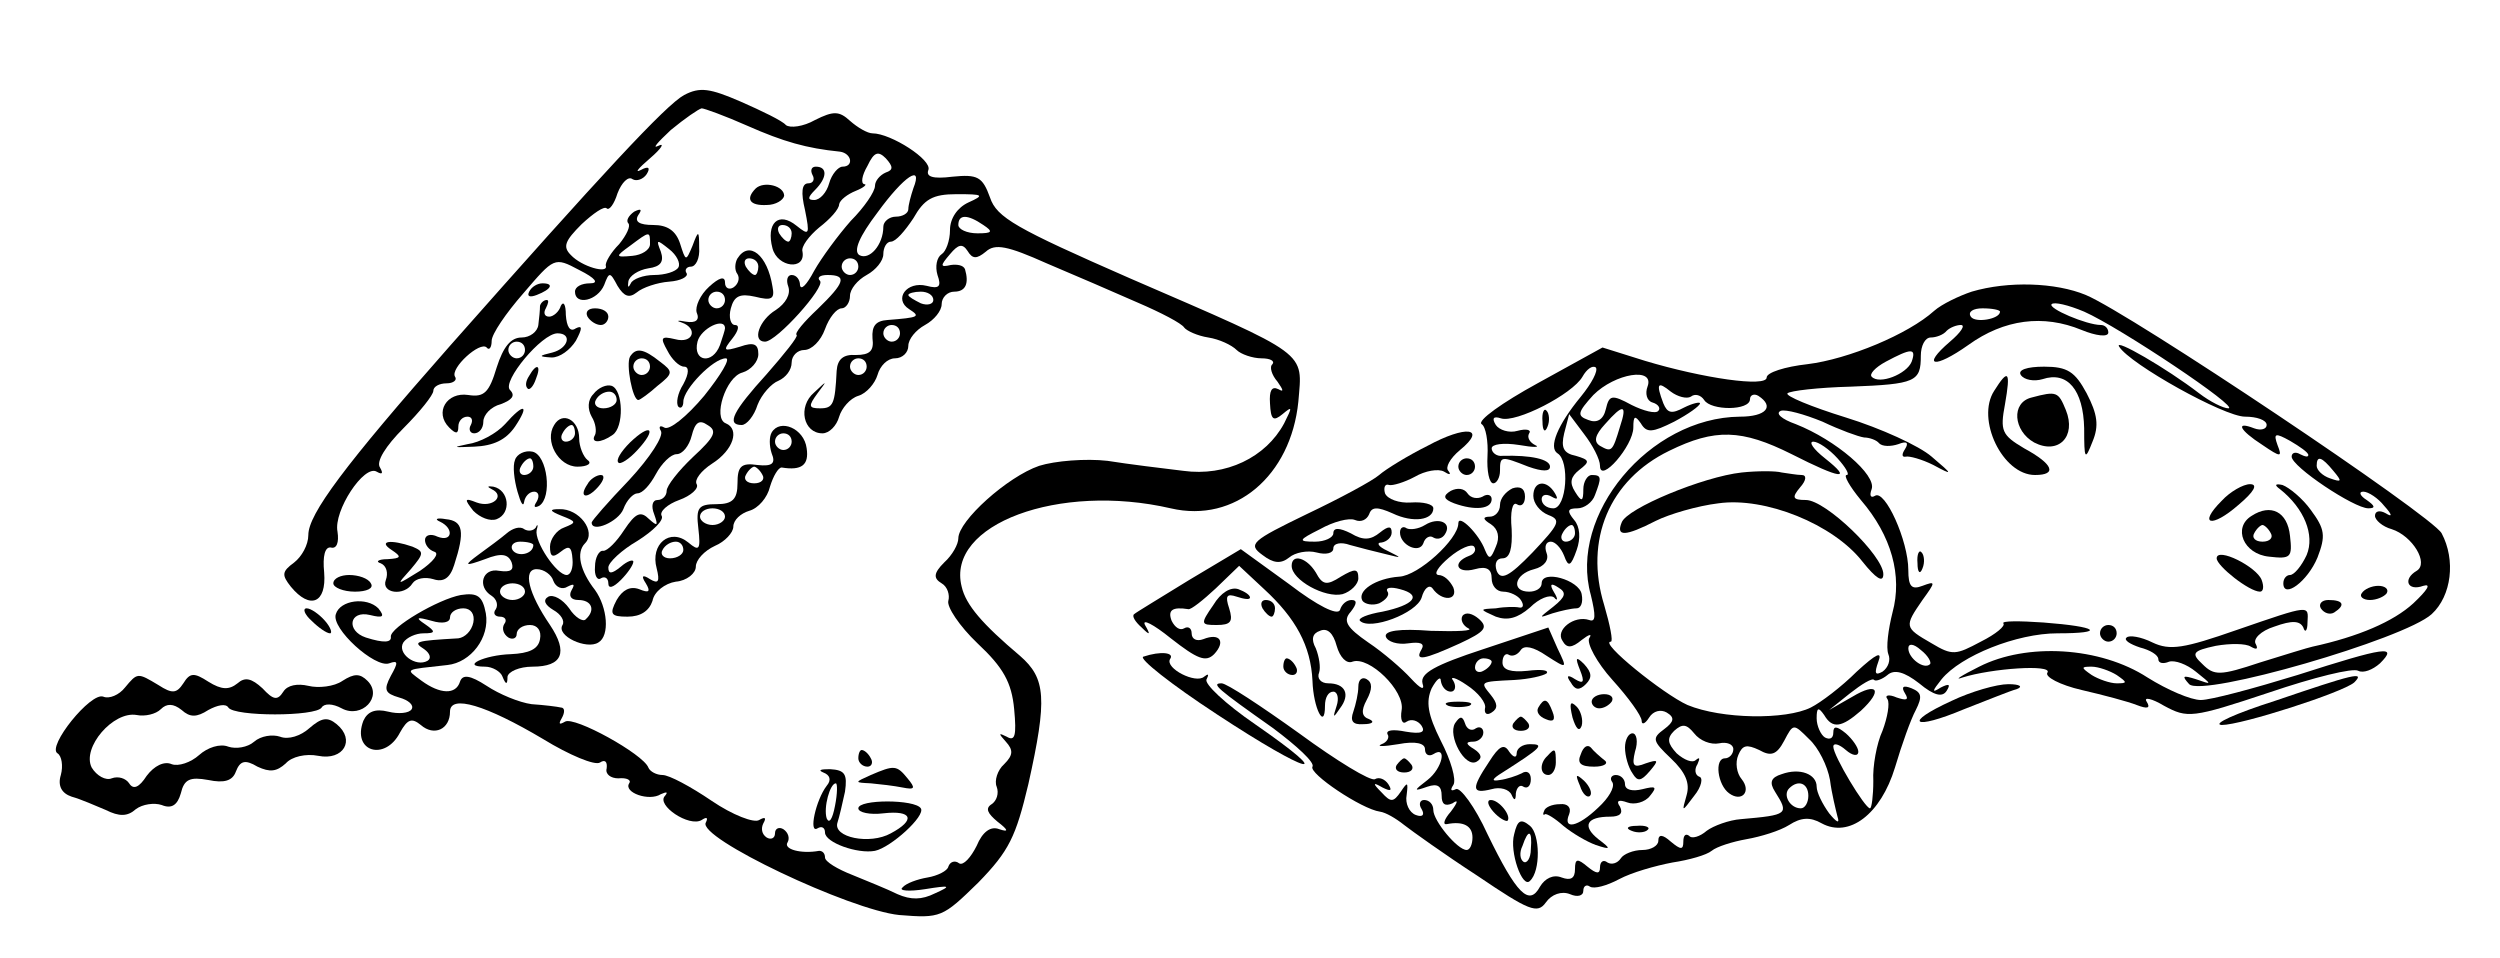 <?xml version="1.0" standalone="no"?>
<!DOCTYPE svg PUBLIC "-//W3C//DTD SVG 20010904//EN"
 "http://www.w3.org/TR/2001/REC-SVG-20010904/DTD/svg10.dtd">
<svg version="1.0" xmlns="http://www.w3.org/2000/svg"
 width="300pt" height="115pt" viewBox="0 0 300 115"
 preserveAspectRatio="xMidYMid meet">
<g transform="translate(0,115) scale(0.1,-0.1)"
fill="#000000" stroke="none">
<path d="M821 1036 c-22 -12 -98 -94 -281 -301 -127 -144 -170 -202 -170 -227
0 -12 -8 -26 -17 -33 -15 -11 -15 -15 -4 -29 23 -28 43 -20 40 17 -2 20 1 31
8 30 7 -2 10 6 8 19 -5 25 32 81 47 72 7 -4 8 -2 4 5 -5 7 7 26 28 47 20 20
36 40 36 45 0 5 7 9 16 9 8 0 13 4 10 8 -6 10 30 43 38 35 3 -4 6 0 6 8 0 8
17 33 38 57 37 43 37 44 67 28 20 -10 24 -16 13 -16 -10 0 -18 -4 -18 -10 0
-17 27 -11 35 8 6 16 7 16 16 -1 8 -13 14 -15 23 -8 7 6 25 12 39 13 14 1 23
6 21 10 -3 4 0 8 5 8 6 0 11 10 10 23 0 21 -1 21 -8 2 -8 -19 -8 -19 -15 3 -5
15 -15 22 -32 22 -17 0 -23 4 -18 12 5 7 3 8 -5 4 -7 -5 -10 -11 -7 -14 3 -3
-2 -14 -11 -25 -10 -10 -17 -22 -16 -26 3 -10 -29 -1 -42 13 -10 10 -7 17 13
37 14 13 27 22 30 19 3 -3 9 5 13 18 5 13 13 21 18 17 5 -3 13 0 17 6 5 8 2
10 -7 5 -8 -4 -3 2 11 14 14 12 18 19 10 15 -8 -4 -1 4 15 19 17 14 33 25 37
26 3 0 28 -9 55 -21 43 -19 71 -27 111 -31 14 -2 17 -18 3 -18 -5 0 -13 -9
-16 -20 -3 -11 -11 -20 -18 -20 -8 0 -8 3 1 12 15 15 15 28 1 28 -5 0 -7 -4
-4 -10 3 -5 1 -10 -5 -10 -8 0 -9 -11 -4 -32 6 -30 5 -31 -10 -19 -22 18 -37
3 -29 -27 6 -23 40 -27 36 -4 -2 6 8 19 20 29 13 10 24 22 24 28 1 5 10 12 20
16 10 4 14 8 10 8 -4 1 -3 10 4 22 8 17 13 18 22 9 9 -10 9 -14 0 -17 -7 -3
-13 -10 -13 -16 0 -7 -13 -26 -29 -42 -15 -17 -35 -44 -44 -60 -9 -17 -16 -24
-17 -17 0 6 -4 12 -10 12 -5 0 -7 -6 -4 -14 3 -9 -3 -20 -15 -28 -20 -12 -29
-38 -13 -38 14 0 73 66 66 73 -4 4 0 7 9 7 24 0 21 -9 -12 -41 -16 -15 -28
-29 -25 -31 2 -2 -15 -23 -36 -47 -40 -44 -49 -61 -30 -61 6 0 15 11 19 24 5
13 17 26 25 29 9 4 16 13 16 22 0 8 7 15 15 15 9 0 20 11 25 25 5 14 14 25 20
25 5 0 10 7 10 15 0 8 9 19 20 25 11 6 20 17 20 25 0 8 4 15 9 15 6 0 17 13
27 28 13 23 23 29 52 29 32 0 34 -1 14 -10 -13 -6 -22 -19 -22 -33 0 -13 -5
-26 -10 -29 -6 -4 -8 -15 -5 -25 5 -14 2 -17 -13 -13 -24 6 -40 -16 -21 -28
14 -9 12 -10 -26 -13 -14 -1 -19 -7 -18 -22 2 -15 -3 -20 -20 -20 -15 1 -22
-5 -23 -19 -2 -40 -4 -45 -20 -45 -14 0 -14 3 -3 18 12 16 12 16 -4 1 -20 -17
-13 -49 10 -49 8 0 17 9 20 20 3 10 13 22 23 25 10 3 20 15 23 25 3 11 12 20
21 20 9 0 16 7 16 15 0 8 9 19 20 25 11 6 20 17 20 25 0 8 7 15 15 15 14 0 18
10 13 27 -2 5 -10 6 -17 5 -13 -3 -13 -1 -1 13 10 12 15 13 21 4 6 -10 11 -10
22 -1 11 10 26 7 73 -14 33 -14 82 -35 109 -47 28 -12 53 -25 56 -30 3 -4 16
-10 29 -12 13 -2 28 -9 34 -15 5 -5 19 -10 30 -10 10 0 16 -3 13 -7 -4 -3 -1
-13 6 -21 7 -10 8 -13 1 -9 -8 4 -11 -2 -10 -17 1 -20 4 -22 15 -13 12 10 12
9 2 -11 -22 -41 -70 -64 -121 -57 -25 3 -66 8 -91 12 -26 3 -63 0 -82 -6 -38
-13 -97 -66 -97 -87 0 -7 -7 -20 -17 -29 -13 -13 -13 -19 -3 -25 7 -4 10 -14
8 -21 -2 -7 13 -30 35 -51 31 -29 41 -47 44 -79 3 -32 1 -39 -9 -33 -10 5 -10
4 -1 -6 9 -10 9 -16 -2 -27 -8 -7 -12 -20 -9 -27 3 -8 0 -17 -6 -21 -8 -5 -5
-11 7 -21 13 -10 14 -13 2 -9 -10 4 -20 -3 -27 -20 -7 -14 -16 -24 -21 -21 -5
4 -11 2 -13 -4 -1 -5 -13 -11 -25 -13 -12 -2 -26 -7 -30 -12 -5 -4 8 -5 27 -2
31 5 32 4 12 -5 -16 -8 -29 -8 -45 -1 -12 6 -37 16 -54 23 -18 7 -33 16 -33
21 0 5 -3 8 -7 8 -22 -4 -43 2 -38 10 3 5 1 12 -5 16 -5 3 -10 1 -10 -5 0 -6
-5 -8 -10 -5 -6 4 -7 11 -4 17 4 7 2 8 -5 4 -6 -4 -32 6 -57 23 -25 17 -51 31
-59 31 -7 0 -15 4 -17 9 -6 16 -89 62 -100 55 -7 -4 -8 -3 -4 4 4 7 4 13 -1
13 -4 1 -20 3 -35 4 -15 2 -39 12 -54 22 -20 13 -29 14 -32 5 -5 -16 -24 -15
-46 1 -20 15 -22 13 31 19 28 3 51 33 46 62 -4 21 -10 25 -30 22 -27 -5 -85
-39 -84 -50 1 -7 -8 -8 -30 -1 -24 8 -20 33 5 27 16 -4 18 -2 10 8 -14 14 -46
10 -51 -7 -6 -17 47 -65 64 -59 11 4 11 1 2 -15 -9 -17 -7 -21 10 -26 11 -3
18 -9 15 -14 -3 -5 -16 -6 -28 -3 -16 4 -25 0 -30 -11 -14 -37 26 -49 44 -14
9 16 14 18 25 9 16 -14 35 -5 35 16 0 21 43 8 112 -33 31 -19 62 -32 68 -28 6
4 9 1 8 -7 -2 -7 5 -12 14 -12 10 1 16 -2 13 -6 -7 -11 24 -22 38 -13 7 3 9 3
5 -2 -11 -11 29 -38 44 -29 6 4 8 3 5 -3 -11 -18 173 -105 232 -111 50 -4 52
-3 95 39 37 38 45 55 60 118 23 103 21 127 -10 154 -45 38 -65 61 -70 83 -19
75 117 125 251 94 77 -18 144 39 153 128 5 61 15 54 -202 148 -137 60 -160 73
-168 97 -9 25 -15 28 -45 25 -24 -3 -32 0 -29 8 5 12 -45 44 -67 44 -6 0 -18
7 -27 15 -13 12 -20 12 -42 1 -14 -8 -30 -10 -35 -6 -4 5 -29 17 -54 28 -37
16 -49 18 -68 8z m275 -112 c-3 -9 -6 -20 -6 -25 0 -5 -7 -9 -15 -9 -8 0 -15
-6 -15 -12 0 -22 -17 -41 -29 -34 -7 5 0 22 22 51 32 44 55 59 43 29z m84 -44
c12 -8 11 -10 -7 -10 -13 0 -23 5 -23 10 0 13 11 13 30 0z m-230 -10 c0 -5 -2
-10 -4 -10 -3 0 -8 5 -11 10 -3 6 -1 10 4 10 6 0 11 -4 11 -10z m-170 -13 c0
-7 -10 -13 -21 -14 -21 -2 -21 -1 -3 12 24 18 24 18 24 2z m34 -28 c-3 -5 -16
-9 -29 -9 -13 0 -26 -5 -28 -10 -3 -6 -4 -5 -3 2 1 7 12 14 24 16 15 2 19 8
15 20 -6 15 -5 15 10 3 9 -7 14 -17 11 -22z m216 1 c0 -5 -4 -10 -10 -10 -5 0
-10 5 -10 10 0 6 5 10 10 10 6 0 10 -4 10 -10z m90 -40 c0 -5 -7 -7 -15 -4 -8
4 -15 8 -15 10 0 2 7 4 15 4 8 0 15 -4 15 -10z m-40 -40 c0 -5 -4 -10 -10 -10
-5 0 -10 5 -10 10 0 6 5 10 10 10 6 0 10 -4 10 -10z m-40 -40 c0 -5 -4 -10
-10 -10 -5 0 -10 5 -10 10 0 6 5 10 10 10 6 0 10 -4 10 -10z m-472 -307 c-2
-10 -10 -18 -18 -19 -52 -3 -55 -4 -41 -13 7 -5 9 -11 4 -14 -14 -8 -37 9 -29
22 4 6 15 11 24 11 15 0 15 2 2 11 -12 8 -10 9 8 4 13 -4 22 -2 22 4 0 6 7 11
16 11 9 0 14 -7 12 -17z"/>
<path d="M907 924 c-13 -13 -7 -21 13 -20 11 0 20 6 21 11 0 12 -24 18 -34 9z"/>
<path d="M885 840 c-3 -5 -4 -14 0 -19 3 -5 1 -12 -5 -16 -5 -3 -10 -1 -10 6
0 8 -7 6 -19 -5 -11 -10 -17 -24 -15 -31 4 -9 -1 -13 -13 -11 -10 2 -12 1 -5
-1 20 -7 14 -26 -8 -20 -17 4 -18 2 -9 -14 5 -10 14 -19 20 -19 6 0 6 -8 -1
-21 -7 -11 -9 -23 -6 -27 3 -3 6 0 6 6 0 15 36 52 51 52 6 0 -6 -20 -26 -45
-21 -25 -42 -42 -48 -38 -5 3 -7 1 -4 -4 4 -6 -13 -32 -38 -59 -25 -26 -45
-49 -45 -51 0 -13 32 1 38 16 4 11 12 19 17 19 6 0 15 10 22 23 7 13 18 24 25
24 7 0 15 10 18 22 4 16 9 20 19 13 12 -7 9 -14 -17 -38 -18 -17 -32 -35 -32
-41 0 -6 -5 -11 -11 -11 -6 0 -8 -7 -4 -17 5 -14 4 -15 -6 -6 -10 10 -16 8
-30 -13 -9 -14 -20 -25 -25 -25 -5 1 -10 -8 -10 -19 -1 -11 3 -17 7 -14 5 3 9
0 9 -6 0 -7 6 -5 15 4 8 8 15 18 15 22 0 3 -7 1 -15 -6 -11 -9 -15 -9 -15 -1
0 6 16 21 35 32 19 12 32 25 29 30 -3 5 7 14 21 19 14 5 24 14 21 19 -3 5 5
16 19 25 25 16 33 41 16 48 -16 6 0 56 20 61 10 3 19 13 19 22 0 12 -5 15 -22
9 -20 -6 -21 -5 -9 10 7 9 9 16 3 16 -5 0 -8 9 -5 20 4 15 11 18 29 14 20 -5
24 -3 21 12 -6 38 -28 56 -42 34z m25 -10 c0 -5 -2 -10 -4 -10 -3 0 -8 5 -11
10 -3 6 -1 10 4 10 6 0 11 -4 11 -10z m-40 -40 c0 -5 -4 -10 -10 -10 -5 0 -10
5 -10 10 0 6 5 10 10 10 6 0 10 -4 10 -10z m0 -34 c0 -2 -3 -11 -6 -20 -9 -24
-33 -20 -27 4 4 16 33 30 33 16z"/>
<path d="M635 800 c-3 -6 1 -7 9 -4 18 7 21 14 7 14 -6 0 -13 -4 -16 -10z"/>
<path d="M2366 800 c-15 -5 -36 -15 -45 -23 -31 -28 -103 -58 -152 -64 -27 -3
-49 -10 -49 -16 0 -12 -76 -1 -146 20 l-51 16 -78 -43 c-42 -23 -73 -45 -67
-49 5 -3 8 -21 7 -38 -1 -18 2 -33 7 -33 4 0 8 7 8 15 0 18 1 18 34 5 17 -6
26 -6 26 0 0 9 -23 14 -57 13 -7 -1 -13 4 -13 9 0 5 14 7 33 4 17 -3 26 -3 19
0 -6 3 -10 9 -7 14 3 4 -3 6 -14 3 -10 -3 -22 1 -26 7 -5 8 -3 11 6 8 18 -6
86 29 98 50 5 9 12 14 16 11 3 -4 -5 -19 -18 -35 -28 -34 -39 -61 -28 -68 15
-9 11 -66 -5 -66 -8 0 -14 5 -14 11 0 5 5 7 12 3 7 -4 8 -3 4 4 -10 17 -26 15
-26 -3 0 -9 8 -19 18 -23 16 -6 13 -11 -19 -45 -28 -29 -38 -34 -43 -22 -3 9
0 15 7 15 9 0 12 12 11 35 -2 21 1 33 6 30 6 -4 10 1 10 9 0 10 -6 13 -15 10
-8 -4 -15 -12 -15 -20 0 -8 -6 -14 -12 -14 -9 0 -9 -3 1 -9 9 -6 11 -16 6 -27
-6 -15 -8 -16 -13 -4 -7 19 -32 44 -32 32 0 -19 -48 -63 -71 -64 -28 -2 -51
-17 -44 -29 3 -4 12 -6 20 -3 8 4 13 10 10 14 -3 5 4 6 15 3 27 -7 17 -19 -21
-27 -18 -3 -30 -8 -27 -11 12 -12 68 9 74 28 3 11 9 16 13 11 11 -16 31 -15
25 1 -4 8 -11 15 -18 15 -6 1 0 10 13 21 13 11 27 17 30 13 3 -4 0 -9 -6 -11
-21 -8 -15 -22 7 -16 14 4 20 0 20 -11 0 -9 6 -16 14 -16 8 0 18 -5 21 -10 4
-6 3 -10 -2 -9 -4 1 -17 1 -28 -1 -20 -1 -20 -1 0 -10 14 -5 26 -2 41 11 11
11 24 16 29 12 4 -5 5 -2 0 6 -6 10 -4 12 5 6 10 -6 9 -11 -6 -23 -18 -14 -18
-14 -1 -8 10 3 23 6 29 6 5 0 8 7 6 17 -3 17 -48 30 -48 13 0 -6 -7 -10 -15
-10 -22 0 -18 21 6 27 12 3 18 11 15 19 -3 8 -1 14 5 14 5 0 12 -7 16 -17 5
-14 8 -13 15 7 5 14 4 28 -3 36 -9 11 -8 14 4 14 8 0 18 7 21 16 8 21 8 24 -4
24 -5 0 -10 -8 -10 -17 0 -15 -2 -16 -10 -3 -7 11 -5 18 5 26 13 10 13 12 -4
17 -15 3 -18 10 -14 27 l6 23 18 -24 c10 -13 19 -30 19 -38 0 -22 40 24 40 46
0 14 2 15 9 5 7 -12 14 -11 40 2 17 9 31 19 31 22 0 2 -9 0 -19 -5 -15 -8 -20
-7 -25 5 -9 24 -7 27 9 14 8 -6 19 -9 24 -6 5 4 12 2 16 -4 8 -13 55 -13 55 1
0 5 5 7 10 4 20 -13 9 -25 -22 -25 -109 -1 -206 -118 -179 -214 6 -25 6 -33
-2 -30 -18 6 -41 -12 -32 -25 5 -9 11 -9 23 1 9 7 13 8 9 2 -3 -6 9 -29 28
-50 19 -21 35 -43 35 -49 0 -5 4 -4 9 4 5 8 14 10 21 6 10 -6 9 -11 -3 -20
-15 -11 -14 -14 8 -35 18 -17 23 -30 19 -44 -6 -21 -6 -21 9 -1 9 11 11 22 6
23 -5 2 -6 9 -2 15 3 7 3 9 -2 5 -4 -4 -14 0 -23 8 -11 12 -12 18 -3 27 10 9
15 8 24 -3 7 -9 20 -14 30 -12 9 2 17 -1 17 -7 0 -6 -5 -11 -10 -11 -13 0 -9
-32 5 -42 15 -11 27 2 15 17 -6 7 -8 20 -4 29 5 12 10 13 25 6 14 -8 21 -6 30
11 11 21 11 21 30 2 11 -10 22 -32 25 -49 2 -16 7 -36 9 -44 3 -9 -1 -7 -10 4
-8 11 -15 25 -15 32 0 15 -20 23 -42 15 -13 -4 -15 -10 -8 -21 17 -27 16 -28
-41 -33 -14 -1 -33 -8 -41 -14 -8 -7 -18 -10 -21 -6 -4 3 -7 1 -7 -7 0 -10 -3
-10 -15 0 -10 9 -15 9 -15 1 0 -6 -9 -11 -19 -11 -11 0 -23 -5 -26 -10 -4 -6
-11 -8 -16 -5 -5 4 -9 1 -9 -6 0 -8 -4 -8 -15 1 -12 10 -15 10 -15 -3 0 -11
-5 -14 -16 -10 -10 4 -20 -1 -26 -11 -13 -24 -28 -9 -63 63 -15 33 -33 57 -38
54 -6 -3 -7 -1 -3 5 4 6 -3 30 -15 53 -16 32 -18 47 -11 63 6 11 11 15 11 9 1
-7 6 -13 12 -13 5 0 7 6 3 13 -5 6 3 4 16 -5 14 -9 24 -22 22 -28 -1 -6 2 -9
8 -5 8 5 7 11 -1 21 -13 16 -14 16 28 18 18 1 35 5 39 8 3 4 -7 5 -23 3 -20
-2 -30 1 -30 10 0 8 4 12 8 9 4 -2 10 0 14 6 4 6 15 4 31 -7 25 -16 25 -16 13
9 l-11 25 -78 -26 c-58 -19 -76 -29 -73 -41 3 -9 -2 -7 -14 6 -10 11 -33 31
-51 43 -26 18 -31 26 -21 37 7 9 8 14 1 14 -6 0 -12 -5 -14 -12 -3 -7 -27 5
-61 31 l-58 42 -62 -37 c-34 -21 -64 -39 -66 -41 -3 -2 1 -9 9 -16 10 -10 11
-9 4 3 -4 8 10 1 31 -16 32 -25 42 -29 52 -19 14 15 7 26 -13 18 -8 -3 -14 0
-14 7 0 6 -4 9 -9 6 -5 -3 -11 1 -15 9 -5 13 1 17 20 14 3 -1 18 11 33 25 l28
27 30 -28 c38 -35 56 -68 58 -110 1 -33 15 -60 15 -30 0 10 4 17 10 17 5 0 7
-8 4 -17 -5 -15 -4 -15 4 -3 13 17 6 30 -14 30 -9 0 -14 6 -11 13 2 6 0 19 -4
29 -6 11 -4 18 5 21 9 4 16 -3 20 -18 4 -14 12 -22 19 -19 20 7 63 -35 59 -58
-2 -12 1 -18 6 -14 6 4 14 1 18 -5 5 -8 -1 -10 -19 -7 -15 3 -24 2 -22 -3 3
-4 -1 -10 -7 -12 -7 -3 2 -3 20 0 21 4 32 1 32 -6 0 -7 5 -9 10 -6 17 11 11
-17 -7 -31 -17 -13 -17 -14 0 -8 12 4 17 1 17 -11 0 -10 4 -13 13 -9 7 5 7 2
-2 -10 -8 -9 -10 -16 -5 -15 20 4 31 -2 31 -16 0 -8 -3 -15 -7 -15 -11 0 -40
35 -40 48 0 7 -5 12 -11 12 -5 0 -7 -5 -3 -11 4 -7 1 -10 -7 -7 -8 3 -13 14
-11 24 2 16 1 16 -7 4 -9 -13 -12 -13 -23 -1 -11 11 -11 13 1 6 10 -5 12 -4 7
4 -4 6 -11 9 -16 6 -5 -3 -46 22 -91 55 -46 33 -87 60 -93 60 -13 0 -6 -6 62
-54 28 -21 50 -41 47 -46 -5 -8 59 -51 81 -54 7 -1 19 -8 29 -16 9 -7 48 -35
88 -61 62 -42 72 -46 82 -32 7 10 19 14 29 10 9 -4 16 -2 16 4 0 6 4 8 8 5 5
-3 20 1 35 9 15 8 43 16 64 20 20 3 41 9 47 14 6 5 25 11 42 14 17 3 40 10 51
17 14 9 25 10 39 2 33 -18 71 11 88 67 8 27 19 58 25 69 8 16 7 21 -5 26 -10
4 -13 2 -8 -6 5 -8 2 -9 -10 -5 -9 4 -15 3 -11 -2 3 -5 0 -22 -6 -38 -7 -15
-12 -43 -11 -60 0 -18 -2 -33 -4 -33 -6 0 -44 63 -44 74 0 5 7 3 15 -4 8 -7
15 -8 15 -2 0 5 -7 15 -15 22 -11 9 -15 9 -15 1 0 -7 -4 -9 -10 -6 -5 3 -10
14 -10 23 0 13 2 14 9 4 10 -17 21 -15 44 5 27 25 20 35 -10 17 l-28 -16 25
20 c14 11 27 19 29 16 2 -2 10 1 16 6 8 7 20 4 38 -10 18 -15 28 -17 33 -9 5
8 3 9 -7 4 -11 -7 -11 -5 1 10 23 28 90 55 139 55 59 0 49 8 -17 13 -29 2 -50
2 -48 -1 3 -3 -9 -13 -27 -22 -30 -16 -34 -17 -59 -2 -33 19 -33 20 -11 52 16
22 16 23 0 17 -13 -5 -17 -1 -17 19 0 35 -28 97 -40 89 -5 -3 -7 0 -4 8 6 17
-43 59 -91 78 -17 6 -25 13 -18 16 6 2 28 -4 50 -13 21 -10 43 -18 50 -19 6 0
15 -3 18 -7 4 -4 14 -4 23 -1 10 4 13 2 8 -6 -4 -6 -4 -10 1 -9 4 1 19 -3 33
-10 24 -13 24 -12 -2 10 -15 13 -61 34 -103 47 -42 13 -73 26 -70 29 3 3 37 7
76 8 78 3 84 6 84 37 0 12 5 22 12 22 6 0 15 3 19 8 4 4 12 7 17 7 6 0 0 -9
-13 -20 -35 -30 -19 -33 22 -4 43 31 90 37 136 18 17 -7 32 -9 32 -3 0 5 -4 9
-9 9 -17 0 -64 20 -59 25 3 3 20 -1 39 -9 43 -19 188 -116 173 -116 -6 0 -22
8 -35 18 -39 30 -103 67 -96 56 13 -21 126 -84 151 -84 14 0 26 -4 26 -10 0
-5 -7 -7 -15 -4 -23 9 -18 -2 10 -20 22 -15 24 -15 18 0 -5 14 -3 15 15 5 12
-7 22 -14 22 -17 0 -3 -4 -2 -10 1 -5 3 -10 2 -10 -3 0 -12 75 -62 92 -62 9 0
8 3 -2 10 -8 5 -10 10 -4 10 6 0 18 -8 25 -17 10 -11 10 -14 2 -9 -7 4 -13 3
-13 -3 0 -5 9 -13 20 -16 25 -8 45 -41 30 -50 -17 -10 -11 -25 8 -18 10 3 5
-5 -12 -21 -24 -22 -66 -40 -121 -52 -5 -1 -34 -10 -63 -19 -48 -16 -55 -16
-69 -2 -14 13 -12 16 16 22 17 3 36 3 42 -1 7 -4 9 -3 6 3 -4 6 6 16 22 21 22
8 31 7 35 -1 2 -7 5 -4 5 6 1 21 5 22 -85 -9 -63 -22 -80 -25 -101 -15 -14 7
-28 9 -31 6 -4 -3 4 -8 16 -12 12 -3 22 -9 22 -14 0 -5 6 -6 13 -3 7 2 21 -3
32 -12 20 -16 20 -16 0 -9 -16 5 -17 4 -8 -6 16 -16 258 54 291 84 24 22 29
65 12 97 -11 21 -374 264 -427 286 -36 15 -93 17 -137 4z m34 -24 c0 -9 -30
-14 -35 -6 -4 6 3 10 14 10 12 0 21 -2 21 -4z m-106 -60 c-6 -15 -39 -28 -48
-18 -3 3 4 11 17 18 30 16 37 17 31 0z m-317 -30 c-3 -8 -1 -17 6 -19 7 -2 10
-7 7 -10 -3 -4 -18 0 -32 7 -24 13 -27 12 -31 -5 -3 -13 -11 -17 -21 -13 -14
5 -13 9 6 30 26 26 74 34 65 10z m-33 -48 c-9 -30 -10 -31 -24 -23 -8 5 -6 13
6 26 22 25 27 24 18 -3z m206 -33 c59 -30 74 -32 40 -5 -14 11 -20 20 -14 20
6 0 19 -9 29 -20 10 -11 15 -20 11 -20 -4 0 3 -13 17 -30 37 -43 50 -91 38
-135 -5 -20 -8 -42 -5 -50 3 -7 0 -16 -7 -21 -9 -5 -10 -2 -5 12 5 13 -2 10
-26 -12 -18 -18 -43 -37 -55 -43 -30 -15 -107 -14 -148 3 -29 13 -107 76 -92
76 3 0 -1 20 -8 44 -24 78 6 150 78 185 55 27 87 26 147 -4z m650 -20 c11 -13
10 -14 -4 -9 -9 3 -16 10 -16 15 0 13 6 11 20 -6z m-910 -75 c0 -5 -5 -10 -11
-10 -5 0 -7 5 -4 10 3 6 8 10 11 10 2 0 4 -4 4 -10z m426 -157 c-7 -7 -26 7
-26 19 0 6 6 6 15 -2 9 -7 13 -15 11 -17z m-526 3 c0 -3 -4 -8 -10 -11 -5 -3
-10 -1 -10 4 0 6 5 11 10 11 6 0 10 -2 10 -4z m380 -161 c0 -8 -4 -15 -9 -15
-13 0 -22 16 -14 24 11 11 23 6 23 -9z"/>
<path d="M2090 583 c-46 -5 -138 -43 -144 -60 -7 -17 4 -17 41 2 16 8 50 18
75 21 56 8 138 -25 173 -70 16 -20 25 -26 25 -15 0 22 -69 89 -93 89 -16 0
-17 3 -7 15 8 9 8 15 2 15 -6 0 -16 2 -24 3 -7 2 -29 2 -48 0z"/>
<path d="M648 783 c0 -5 -1 -15 -2 -23 -1 -8 -10 -15 -20 -15 -13 0 -22 -11
-30 -36 -9 -30 -15 -36 -34 -33 -26 4 -41 -21 -23 -39 8 -8 11 -8 11 1 0 7 5
12 11 12 5 0 7 -4 4 -10 -3 -5 -1 -10 4 -10 6 0 11 6 11 14 0 8 9 18 21 21 13
5 18 10 11 17 -10 10 38 68 57 68 18 0 13 -18 -6 -23 -17 -4 -17 -5 -1 -6 10
0 22 9 29 20 8 15 8 19 0 15 -7 -5 -11 2 -12 16 0 13 -3 17 -6 11 -2 -7 -9
-13 -14 -13 -6 0 -7 5 -4 10 3 6 4 10 1 10 -3 0 -7 -3 -8 -7z m-18 -53 c0 -5
-4 -10 -10 -10 -5 0 -10 5 -10 10 0 6 5 10 10 10 6 0 10 -4 10 -10z"/>
<path d="M705 770 c3 -5 10 -10 16 -10 5 0 9 5 9 10 0 6 -7 10 -16 10 -8 0
-12 -4 -9 -10z"/>
<path d="M756 722 c-5 -9 3 -52 10 -52 2 0 13 8 23 17 19 15 19 17 3 29 -20
16 -29 17 -36 6z m24 -12 c0 -5 -4 -10 -10 -10 -5 0 -10 5 -10 10 0 6 5 10 10
10 6 0 10 -4 10 -10z"/>
<path d="M635 699 c-4 -6 -5 -12 -2 -15 2 -3 7 2 10 11 7 17 1 20 -8 4z"/>
<path d="M2425 700 c4 -6 16 -8 26 -5 30 10 49 -13 50 -59 0 -38 1 -39 10 -16
8 19 6 33 -7 58 -14 26 -23 32 -51 32 -21 0 -32 -4 -28 -10z"/>
<path d="M2393 681 c-22 -34 10 -101 49 -101 27 0 22 13 -13 32 -27 16 -29 21
-23 53 7 40 4 43 -13 16z"/>
<path d="M712 677 c-7 -7 -7 -18 -2 -27 5 -8 6 -18 4 -22 -6 -10 7 -10 21 0
14 9 13 54 -1 59 -6 2 -16 -2 -22 -10z m28 -7 c0 -5 -7 -10 -16 -10 -8 0 -12
5 -9 10 3 6 10 10 16 10 5 0 9 -4 9 -10z"/>
<path d="M2438 673 c-25 -6 -22 -40 3 -54 29 -15 51 7 38 39 -9 22 -11 23 -41
15z"/>
<path d="M606 641 c-10 -11 -30 -22 -45 -24 -19 -4 -17 -4 8 -3 23 1 38 8 49
24 18 27 11 29 -12 3z"/>
<path d="M1851 644 c0 -11 3 -14 6 -6 3 7 2 16 -1 19 -3 4 -6 -2 -5 -13z"/>
<path d="M665 640 c-12 -19 5 -50 28 -50 12 0 18 4 12 8 -5 4 -10 16 -10 26 0
22 -20 33 -30 16z m25 -10 c0 -5 -5 -10 -11 -10 -5 0 -7 5 -4 10 3 6 8 10 11
10 2 0 4 -4 4 -10z"/>
<path d="M756 619 c-11 -11 -17 -21 -14 -24 2 -3 13 4 23 15 24 26 16 33 -9 9z"/>
<path d="M926 631 c-3 -5 -3 -16 0 -25 5 -12 1 -16 -17 -14 -20 3 -24 -2 -24
-22 0 -19 -6 -25 -25 -25 -22 0 -25 -4 -22 -29 3 -26 1 -28 -12 -17 -22 18
-46 -2 -38 -31 4 -16 2 -19 -8 -13 -9 6 -11 4 -5 -5 6 -10 4 -12 -8 -7 -11 4
-20 -1 -27 -13 -9 -17 -7 -20 13 -20 16 0 26 7 30 19 2 11 15 21 28 23 13 1
24 10 24 18 0 8 10 19 23 25 12 5 22 16 22 23 0 8 9 16 19 19 11 3 22 16 25
29 4 13 10 23 14 23 24 -4 33 3 30 23 -3 24 -32 36 -42 19z m24 -11 c0 -5 -4
-10 -10 -10 -5 0 -10 5 -10 10 0 6 5 10 10 10 6 0 10 -4 10 -10z m-35 -40 c3
-5 -1 -10 -10 -10 -9 0 -13 5 -10 10 3 6 8 10 10 10 2 0 7 -4 10 -10z m-45
-50 c0 -5 -7 -10 -15 -10 -8 0 -15 5 -15 10 0 6 7 10 15 10 8 0 15 -4 15 -10z
m-50 -40 c0 -5 -7 -10 -16 -10 -8 0 -12 5 -9 10 3 6 10 10 16 10 5 0 9 -4 9
-10z"/>
<path d="M1713 615 c-24 -12 -50 -28 -58 -35 -8 -7 -47 -28 -87 -47 -66 -32
-71 -36 -53 -49 13 -10 22 -11 32 -3 7 6 22 9 33 6 11 -3 20 -1 20 5 0 6 9 8
20 4 11 -3 30 -8 43 -11 20 -5 20 -5 2 4 -11 5 -14 10 -7 10 6 1 12 6 12 12 0
8 -4 8 -14 0 -11 -9 -20 -10 -35 -1 -14 7 -21 7 -21 0 0 -5 -10 -10 -22 -10
-21 0 -20 2 6 15 16 9 35 14 42 11 7 -3 14 0 17 7 3 9 10 9 28 1 25 -12 49 -8
49 6 0 5 -12 8 -27 7 -14 -1 -28 4 -31 11 -2 7 0 12 5 10 4 -1 18 3 31 10 12
7 28 10 35 6 6 -4 9 -4 5 1 -4 4 2 15 14 25 33 27 7 30 -39 5z"/>
<path d="M618 598 c-3 -7 -1 -24 3 -38 4 -14 7 -19 8 -12 1 6 6 12 12 12 5 0
7 -5 3 -12 -4 -6 -3 -8 3 -5 16 10 10 61 -8 65 -9 2 -19 -3 -21 -10z m22 -8
c0 -5 -5 -10 -11 -10 -5 0 -7 5 -4 10 3 6 8 10 11 10 2 0 4 -4 4 -10z"/>
<path d="M1750 590 c0 -5 5 -10 10 -10 6 0 10 5 10 10 0 6 -4 10 -10 10 -5 0
-10 -4 -10 -10z"/>
<path d="M705 569 c-11 -16 -1 -19 13 -3 7 8 8 14 3 14 -5 0 -13 -5 -16 -11z"/>
<path d="M590 563 c17 -8 1 -23 -18 -16 -15 6 -15 4 -4 -10 8 -8 20 -13 28
-10 18 7 15 35 -4 39 -7 1 -8 0 -2 -3z"/>
<path d="M1741 561 c-10 -6 -9 -10 4 -15 25 -9 45 -7 45 5 0 5 -5 7 -11 3 -6
-3 -14 -2 -18 4 -4 6 -12 7 -20 3z"/>
<path d="M2666 549 c-29 -29 -12 -33 20 -5 19 16 24 25 14 25 -8 0 -24 -9 -34
-20z"/>
<path d="M2736 563 c29 -23 42 -55 32 -79 -6 -13 -15 -24 -20 -24 -4 0 -8 -4
-8 -10 0 -19 29 2 41 31 10 26 9 34 -8 57 -10 14 -26 27 -34 30 -9 2 -10 0 -3
-5z"/>
<path d="M674 531 c18 -7 18 -8 3 -14 -9 -3 -17 -14 -17 -23 0 -12 3 -14 13
-6 10 8 13 6 14 -9 1 -10 -2 -19 -7 -19 -12 0 -39 40 -36 54 2 6 1 8 -1 3 -3
-4 -9 -5 -14 -2 -5 4 -14 1 -21 -5 -7 -6 -22 -17 -33 -25 -19 -14 -18 -15 7
-6 20 8 28 6 32 -4 3 -9 -1 -12 -15 -10 -20 4 -27 -19 -9 -30 6 -4 8 -11 5
-16 -4 -5 -1 -9 5 -9 6 0 9 -4 5 -9 -3 -5 -1 -12 5 -16 5 -3 10 -1 10 4 0 6 7
11 16 11 9 0 14 -7 12 -17 -2 -12 -13 -17 -35 -18 -32 -1 -61 -15 -31 -15 9 0
19 -6 21 -12 4 -10 6 -10 6 0 1 6 14 12 30 12 36 0 43 17 21 50 -26 38 -33 67
-16 67 9 0 18 -7 20 -14 3 -8 11 -11 17 -7 8 4 9 3 5 -4 -4 -7 -1 -12 8 -12
16 0 21 -12 9 -23 -3 -4 -13 2 -20 13 -8 11 -19 17 -25 14 -7 -4 -4 -10 6 -16
9 -5 14 -13 11 -18 -8 -13 29 -30 43 -21 14 8 11 42 -4 63 -18 23 -23 45 -12
56 14 14 -7 42 -31 41 -12 0 -12 -2 3 -8z m-34 -35 c0 -11 -19 -15 -25 -6 -3
5 1 10 9 10 9 0 16 -2 16 -4z m-10 -56 c0 -5 -7 -10 -15 -10 -8 0 -15 5 -15
10 0 6 7 10 15 10 8 0 15 -4 15 -10z"/>
<path d="M2702 531 c-23 -14 -10 -46 21 -49 26 -3 28 -1 25 25 -3 29 -23 39
-46 24z m23 -21 c3 -5 -1 -10 -10 -10 -9 0 -13 5 -10 10 3 6 8 10 10 10 2 0 7
-4 10 -10z"/>
<path d="M528 524 c17 -8 15 -25 -3 -18 -8 4 -15 2 -15 -4 0 -6 5 -12 11 -14
7 -2 -1 -12 -17 -23 -29 -18 -29 -18 -11 2 16 19 16 21 2 27 -26 9 -42 7 -25
-4 12 -8 12 -10 -5 -11 -11 0 -15 -3 -8 -5 7 -3 9 -12 6 -20 -6 -16 22 -20 32
-4 4 6 15 8 25 5 12 -4 20 1 25 17 13 40 11 53 -10 55 -11 2 -14 0 -7 -3z"/>
<path d="M1710 520 c-8 -5 -18 -6 -22 -4 -4 3 -8 1 -8 -5 0 -15 23 -26 28 -13
2 7 8 10 12 7 5 -3 11 -1 14 4 9 14 -8 21 -24 11z"/>
<path d="M2301 474 c0 -11 3 -14 6 -6 3 7 2 16 -1 19 -3 4 -6 -2 -5 -13z"/>
<path d="M2660 480 c0 -9 39 -40 52 -40 4 0 5 6 2 14 -6 16 -54 40 -54 26z"/>
<path d="M1550 471 c0 -17 40 -39 61 -34 10 3 19 12 19 19 0 12 -4 12 -21 2
-17 -11 -22 -10 -30 5 -11 18 -29 23 -29 8z"/>
<path d="M400 450 c0 -5 12 -10 26 -10 14 0 23 4 19 10 -3 6 -15 10 -26 10
-10 0 -19 -4 -19 -10z"/>
<path d="M1456 424 c-16 -23 -15 -24 4 -24 17 0 20 4 15 20 -5 15 -3 18 9 14
9 -3 16 -4 16 -1 0 3 -6 7 -14 10 -9 3 -21 -4 -30 -19z"/>
<path d="M2834 438 c-3 -4 2 -8 10 -8 8 0 17 4 20 8 3 5 -2 9 -10 9 -8 0 -17
-4 -20 -9z"/>
<path d="M1515 420 c3 -5 8 -10 11 -10 2 0 4 5 4 10 0 6 -5 10 -11 10 -5 0 -7
-4 -4 -10z"/>
<path d="M2785 420 c4 -6 11 -8 16 -5 14 9 11 15 -7 15 -8 0 -12 -5 -9 -10z"/>
<path d="M374 405 c8 -8 18 -15 22 -15 3 0 1 7 -6 15 -7 8 -17 15 -22 15 -5 0
-3 -7 6 -15z"/>
<path d="M1755 411 c-3 -5 1 -12 7 -15 7 -3 -13 -4 -45 -3 -38 3 -56 0 -54 -7
2 -6 14 -10 27 -8 14 2 20 0 16 -7 -9 -15 2 -13 46 7 30 14 34 19 23 29 -8 7
-16 9 -20 4z"/>
<path d="M2520 390 c0 -5 5 -10 10 -10 6 0 10 5 10 10 0 6 -4 10 -10 10 -5 0
-10 -4 -10 -10z"/>
<path d="M1372 362 c-6 -2 33 -33 88 -69 111 -73 147 -82 46 -12 -35 24 -62
49 -58 54 3 6 2 7 -3 3 -10 -9 -47 10 -41 21 6 8 -11 10 -32 3z"/>
<path d="M2375 350 c-22 -11 -31 -17 -20 -13 35 11 108 16 102 6 -4 -5 15 -15
41 -21 26 -6 56 -14 66 -18 13 -5 17 -4 12 4 -4 6 6 4 21 -5 28 -15 33 -15
126 16 53 18 101 30 107 26 6 -3 17 1 26 9 22 22 7 20 -99 -14 -52 -16 -104
-30 -116 -30 -12 0 -40 12 -64 27 -57 37 -145 42 -202 13z m165 -10 c13 -9 13
-10 0 -10 -8 0 -22 5 -30 10 -13 9 -13 10 0 10 8 0 22 -5 30 -10z"/>
<path d="M1540 350 c0 -5 5 -10 11 -10 5 0 7 5 4 10 -3 6 -8 10 -11 10 -2 0
-4 -4 -4 -10z"/>
<path d="M1896 346 c6 -15 4 -17 -6 -11 -9 6 -11 4 -5 -4 5 -9 10 -10 18 -2 8
8 7 14 -2 24 -10 10 -11 8 -5 -7z"/>
<path d="M150 325 c-7 -9 -19 -14 -26 -11 -15 6 -68 -60 -55 -68 5 -3 7 -15 4
-26 -4 -13 1 -22 13 -26 11 -3 29 -11 41 -16 16 -8 26 -8 36 1 8 6 22 8 31 5
12 -5 19 0 23 14 4 17 11 20 33 16 19 -4 29 -1 33 10 5 13 11 15 26 6 15 -7
23 -6 34 4 7 8 24 12 39 9 30 -6 45 19 22 38 -11 9 -18 8 -33 -5 -10 -9 -25
-14 -35 -10 -9 3 -23 1 -31 -6 -8 -7 -22 -9 -31 -6 -10 4 -25 -1 -35 -10 -10
-9 -25 -14 -33 -11 -9 4 -21 -2 -30 -14 -9 -14 -16 -17 -21 -9 -4 6 -13 9 -21
6 -7 -3 -18 3 -24 13 -12 24 26 68 54 63 10 -2 23 1 29 7 7 7 15 7 25 -1 10
-9 18 -9 32 0 11 6 21 8 24 3 7 -11 105 -11 112 0 3 5 13 5 24 -1 24 -13 50
14 31 33 -9 9 -16 9 -30 0 -10 -7 -29 -9 -41 -6 -13 3 -25 1 -30 -7 -7 -11
-12 -10 -25 4 -13 12 -21 14 -30 6 -10 -8 -19 -8 -35 2 -17 11 -22 11 -30 -2
-8 -12 -13 -13 -30 -2 -25 15 -25 15 -40 -3z"/>
<path d="M1630 326 c0 -8 -3 -21 -6 -30 -4 -11 -1 -16 12 -15 11 0 14 3 7 6
-9 3 -10 10 -3 23 7 13 7 21 0 25 -5 3 -10 0 -10 -9z"/>
<path d="M2730 309 c-47 -15 -76 -28 -64 -29 24 0 145 39 159 51 14 14 -1 10
-95 -22z"/>
<path d="M2342 309 c-59 -27 -47 -36 15 -10 26 10 55 22 63 24 8 3 4 6 -10 6
-14 0 -45 -9 -68 -20z"/>
<path d="M1910 308 c0 -4 4 -8 9 -8 6 0 12 4 15 8 3 5 -1 9 -9 9 -8 0 -15 -4
-15 -9z"/>
<path d="M1738 303 c6 -2 18 -2 25 0 6 3 1 5 -13 5 -14 0 -19 -2 -12 -5z"/>
<path d="M1846 301 c-3 -5 1 -11 9 -14 9 -4 12 -1 8 9 -6 16 -10 17 -17 5z"/>
<path d="M1887 289 c4 -13 8 -18 11 -10 2 7 -1 18 -6 23 -8 8 -9 4 -5 -13z"/>
<path d="M1746 282 c-9 -15 12 -54 26 -46 7 4 6 9 -3 15 -10 6 -11 9 -1 9 6 0
12 5 12 11 0 5 -4 8 -9 5 -5 -4 -11 -1 -13 6 -3 9 -6 9 -12 0z"/>
<path d="M1816 282 c-3 -5 1 -9 9 -9 8 0 12 4 9 9 -3 4 -7 8 -9 8 -2 0 -6 -4
-9 -8z"/>
<path d="M1950 253 c0 -10 4 -24 9 -31 6 -10 10 -10 21 3 11 13 10 14 -5 9
-15 -6 -17 -3 -13 14 4 12 2 22 -3 22 -5 0 -9 -8 -9 -17z"/>
<path d="M1787 236 c-22 -33 -21 -39 3 -33 10 3 21 0 24 -7 3 -7 5 -7 5 2 1 7
5 11 9 8 5 -3 9 1 9 9 0 8 -5 11 -11 7 -6 -3 -18 -7 -26 -8 -11 -2 -10 1 3 9
47 30 51 34 33 34 -9 0 -16 -5 -16 -11 0 -6 -4 -5 -9 2 -6 10 -12 7 -24 -12z"/>
<path d="M1897 245 c-5 -11 0 -15 16 -15 12 0 18 4 12 8 -5 4 -13 11 -16 15
-4 4 -9 1 -12 -8z"/>
<path d="M1030 240 c0 -5 5 -10 11 -10 5 0 7 5 4 10 -3 6 -8 10 -11 10 -2 0
-4 -4 -4 -10z"/>
<path d="M1857 243 c-10 -9 -9 -23 1 -23 5 0 9 7 9 15 0 17 -1 18 -10 8z"/>
<path d="M1676 232 c-3 -5 1 -9 9 -9 8 0 12 4 9 9 -3 4 -7 8 -9 8 -2 0 -6 -4
-9 -8z"/>
<path d="M988 223 c8 -3 10 -9 4 -16 -13 -17 -22 -58 -11 -51 5 3 9 1 9 -5 0
-12 39 -26 60 -22 19 4 61 42 55 51 -7 11 -75 11 -75 0 0 -5 14 -8 30 -6 35 4
39 -8 9 -24 -25 -14 -70 -5 -64 13 2 6 6 23 9 37 3 21 0 26 -18 27 -11 0 -15
-1 -8 -4z m14 -40 c-3 -16 -7 -22 -10 -15 -4 13 4 42 11 42 2 0 2 -12 -1 -27z"/>
<path d="M1045 220 c-20 -9 -20 -9 0 -10 11 -1 28 -3 38 -5 15 -3 16 -1 6 11
-13 16 -16 16 -44 4z"/>
<path d="M1896 207 c3 -10 9 -15 12 -12 3 3 0 11 -7 18 -10 9 -11 8 -5 -6z"/>
<path d="M1935 211 c3 -6 -5 -19 -17 -30 -25 -24 -43 -27 -35 -8 3 8 -2 13
-11 12 -10 0 -18 -4 -19 -8 -2 -4 -1 -6 1 -4 2 1 12 -5 22 -14 11 -9 28 -19
39 -23 18 -6 19 -5 3 7 -20 16 -14 27 14 27 12 0 16 4 12 12 -5 7 -2 9 9 5 8
-3 21 0 27 8 9 11 7 12 -9 8 -12 -3 -21 -1 -21 6 0 6 -5 11 -11 11 -5 0 -8 -4
-4 -9z"/>
<path d="M1792 176 c7 -8 15 -12 17 -11 5 6 -10 25 -20 25 -5 0 -4 -6 3 -14z"/>
<path d="M1817 149 c-6 -21 10 -66 19 -56 13 12 12 56 0 66 -11 9 -15 7 -19
-10z m20 -18 c0 -11 -5 -18 -9 -15 -4 3 -5 11 -1 19 7 21 12 19 10 -4z"/>
<path d="M1958 153 c7 -3 16 -2 19 1 4 3 -2 6 -13 5 -11 0 -14 -3 -6 -6z"/>
</g>
</svg>
